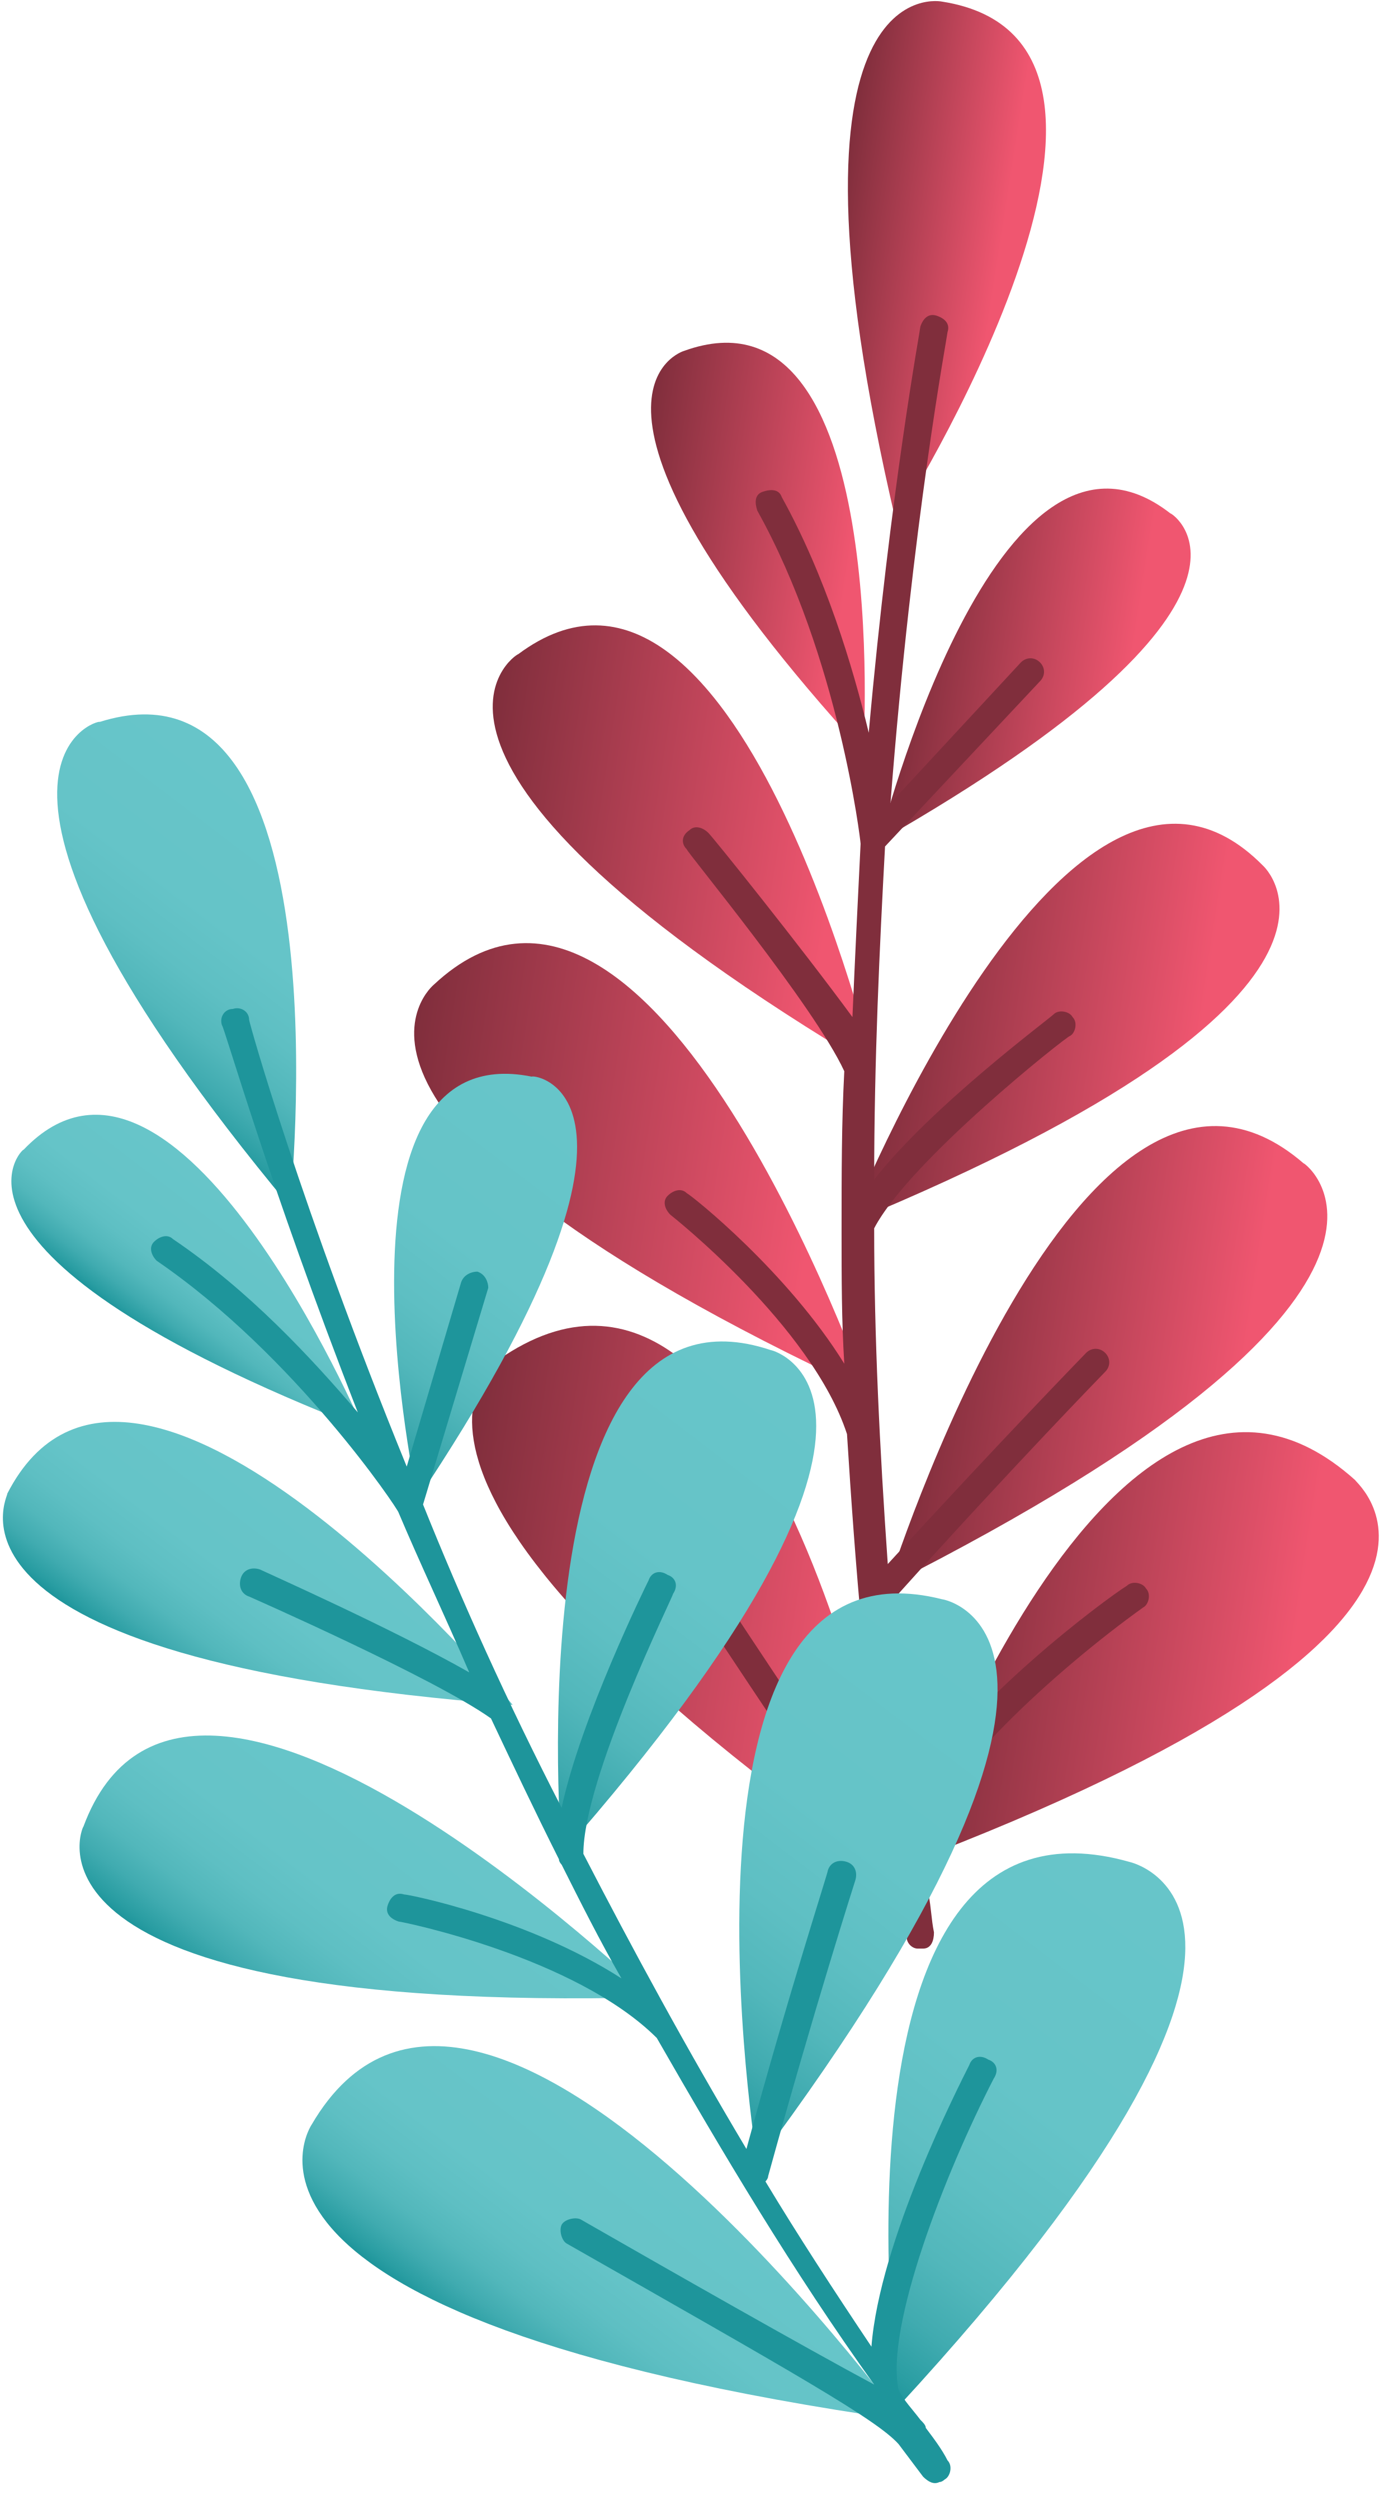 <svg width="66" height="118" viewBox="0 0 66 118" fill="none" xmlns="http://www.w3.org/2000/svg">
<path d="M42.296 24.618C42.296 24.618 56.665 1.993 44.477 0.076C44.477 0.076 36.138 -1.714 42.296 24.618Z" fill="url(#paint0_linear_129_40)"/>
<path d="M40.757 35.483C40.757 35.483 42.169 12.986 32.29 16.565C32.29 16.565 25.362 18.61 40.757 35.483Z" fill="url(#paint1_linear_129_40)"/>
<path d="M41.271 50.438C41.271 50.438 34.727 23.212 24.464 30.881C24.335 30.881 16.766 35.866 41.271 50.438Z" fill="url(#paint2_linear_129_40)"/>
<path d="M40.885 65.649C40.885 65.649 30.75 36.889 20.486 46.475C20.486 46.475 12.917 52.611 40.885 65.649Z" fill="url(#paint3_linear_129_40)"/>
<path d="M42.553 88.785C42.553 88.785 36.908 55.423 23.822 63.987C23.822 63.859 14.328 69.228 42.553 88.785Z" fill="url(#paint4_linear_129_40)"/>
<path d="M41.526 39.701C41.526 39.701 47.043 17.843 55.254 24.234C55.382 24.234 61.412 28.325 41.526 39.701Z" fill="url(#paint5_linear_129_40)"/>
<path d="M40.115 57.724C40.115 57.724 50.507 31.648 59.616 40.851C59.616 40.851 66.416 46.859 40.115 57.724Z" fill="url(#paint6_linear_129_40)"/>
<path d="M41.912 74.852C41.912 74.852 51.021 45.836 61.541 54.912C61.67 54.912 69.496 60.919 41.912 74.852Z" fill="url(#paint7_linear_129_40)"/>
<path d="M42.682 88.018C42.682 88.018 52.432 59.513 63.979 69.867C63.979 69.995 72.446 76.769 42.682 88.018Z" fill="url(#paint8_linear_129_40)"/>
<path d="M32.418 40.084C32.161 39.829 32.161 39.445 32.546 39.19C32.803 38.934 33.188 39.062 33.444 39.317C33.701 39.573 37.806 44.686 40.244 48.009C40.372 45.069 40.501 42.385 40.629 39.829C40.629 39.701 39.602 31.009 35.754 24.107C35.625 23.723 35.625 23.34 36.01 23.212C36.395 23.084 36.78 23.084 36.908 23.467C38.961 27.174 40.244 31.392 41.014 34.588C42.04 23.084 43.451 15.542 43.451 15.415C43.58 15.031 43.836 14.775 44.221 14.903C44.606 15.031 44.862 15.287 44.734 15.67C44.734 15.798 43.066 24.618 42.04 37.911L48.198 31.265C48.455 31.009 48.84 31.009 49.096 31.265C49.353 31.52 49.353 31.904 49.096 32.159L41.783 39.956C41.527 44.686 41.27 50.054 41.27 55.679C43.964 52.227 49.481 48.137 49.738 47.882C49.994 47.626 50.508 47.754 50.636 48.009C50.892 48.265 50.764 48.776 50.508 48.904C50.379 48.904 42.938 54.784 41.27 57.98C41.27 63.092 41.527 68.333 41.912 73.829C47.172 68.078 51.277 63.859 51.277 63.859C51.534 63.604 51.919 63.604 52.175 63.859C52.432 64.115 52.432 64.499 52.175 64.754C52.175 64.754 47.813 69.228 42.297 75.363C42.168 75.491 42.168 75.491 42.04 75.491C42.297 78.559 42.681 81.627 43.066 84.695C45.632 80.349 52.175 75.491 53.202 74.852C53.458 74.597 53.971 74.724 54.1 74.98C54.356 75.236 54.228 75.747 53.971 75.875C49.866 78.815 44.093 84.055 43.451 87.123C43.58 87.634 43.58 88.273 43.708 88.785C43.836 89.04 43.836 89.168 43.836 89.424C43.965 90.063 43.964 90.574 44.093 91.213C44.093 91.597 43.965 91.98 43.58 91.98C43.451 91.98 43.451 91.98 43.323 91.98C43.066 91.98 42.81 91.725 42.81 91.469C42.681 90.83 42.553 90.191 42.425 89.552C41.398 88.401 38.833 84.822 32.033 74.469C31.776 74.213 31.905 73.702 32.161 73.574C32.418 73.318 32.931 73.446 33.059 73.702C35.754 77.792 39.731 83.8 41.912 86.868C40.885 80.349 40.372 73.829 39.987 67.694C38.319 62.581 31.648 57.34 31.648 57.34C31.392 57.085 31.263 56.701 31.52 56.446C31.776 56.19 32.161 56.062 32.418 56.318C32.674 56.446 37.165 60.025 39.859 64.371C39.731 62.325 39.731 60.28 39.731 58.235C39.731 58.107 39.731 58.107 39.731 57.98C39.731 55.423 39.731 52.994 39.859 50.566C38.448 47.498 32.418 40.212 32.418 40.084Z" fill="#802E3C"/>
<path d="M13.687 56.957C13.687 56.957 16.509 30.37 4.706 34.077C4.706 33.949 -3.633 36.122 13.687 56.957Z" fill="url(#paint9_linear_129_40)"/>
<path d="M17.149 67.438C17.149 67.438 8.297 46.731 1.112 54.273C1.112 54.145 -4.148 59.13 17.149 67.438Z" fill="url(#paint10_linear_129_40)"/>
<path d="M24.206 80.476C24.206 80.476 6.245 59.002 0.343 70.506C0.472 70.506 -4.147 78.303 24.206 80.476Z" fill="url(#paint11_linear_129_40)"/>
<path d="M30.75 94.281C30.75 94.281 8.811 73.063 3.936 86.228C3.936 86.1 -0.17 95.048 30.75 94.281Z" fill="url(#paint12_linear_129_40)"/>
<path d="M42.553 114.222C42.553 114.222 22.539 86.867 14.713 100.289C14.713 100.289 8.555 109.364 42.553 114.222Z" fill="url(#paint13_linear_129_40)"/>
<path d="M19.716 70.762C19.716 70.762 14.969 48.776 25.104 50.821C25.233 50.694 32.417 51.716 19.716 70.762Z" fill="url(#paint14_linear_129_40)"/>
<path d="M26.515 87.507C26.515 87.507 24.206 59.641 36.394 63.731C36.522 63.731 45.246 66.16 26.515 87.507Z" fill="url(#paint15_linear_129_40)"/>
<path d="M35.752 102.078C35.752 102.078 30.877 72.04 44.477 75.491C44.605 75.491 54.227 77.281 35.752 102.078Z" fill="url(#paint16_linear_129_40)"/>
<path d="M42.424 113.582C42.424 113.582 38.447 83.672 53.329 87.89C53.329 87.89 63.978 90.191 42.424 113.582Z" fill="url(#paint17_linear_129_40)"/>
<path d="M26.772 105.913C26.515 105.785 26.387 105.274 26.515 105.018C26.643 104.763 27.157 104.635 27.413 104.763C31.647 107.191 37.934 110.77 41.269 112.56C37.42 107.191 34.085 101.567 31.006 96.198C27.157 92.364 18.946 90.702 18.817 90.702C18.433 90.574 18.176 90.319 18.304 89.935C18.433 89.552 18.689 89.296 19.074 89.424C19.331 89.424 24.976 90.574 29.338 93.386C28.311 91.597 27.413 89.807 26.515 88.018C26.515 88.018 26.387 87.89 26.387 87.762C25.232 85.461 24.206 83.288 23.179 81.115C20.485 79.198 11.761 75.363 11.761 75.363C11.376 75.236 11.248 74.852 11.376 74.469C11.505 74.085 11.889 73.957 12.274 74.085C12.531 74.213 18.561 76.897 22.153 78.942C20.998 76.258 19.844 73.829 18.817 71.401C18.817 71.273 13.942 63.987 7.399 59.513C7.142 59.258 7.014 58.874 7.271 58.618C7.527 58.363 7.912 58.235 8.169 58.491C11.761 60.919 14.712 64.115 16.893 66.671C12.659 55.806 10.606 48.52 10.478 48.393C10.35 48.009 10.606 47.626 10.991 47.626C11.376 47.498 11.761 47.754 11.761 48.137C11.761 48.265 14.199 56.957 19.202 69.228L21.768 60.536C21.896 60.152 22.281 60.025 22.538 60.025C22.923 60.152 23.051 60.536 23.051 60.791L19.972 71.017C21.768 75.491 23.949 80.348 26.515 85.334C27.413 81.115 30.492 74.852 30.621 74.596C30.749 74.213 31.134 74.085 31.519 74.341C31.904 74.469 32.032 74.852 31.775 75.236C31.775 75.363 27.541 83.927 27.541 87.507C29.851 91.98 32.417 96.71 35.239 101.439C37.292 93.898 39.088 88.401 39.088 88.273C39.216 87.89 39.601 87.762 39.986 87.89C40.371 88.018 40.499 88.401 40.371 88.785C40.371 88.785 38.447 94.792 36.266 102.717C36.266 102.845 36.137 102.973 36.137 102.973C37.677 105.53 39.345 108.086 41.141 110.77C41.526 105.785 45.246 98.499 45.76 97.477C45.888 97.093 46.273 96.965 46.658 97.221C47.042 97.349 47.171 97.732 46.914 98.116C44.605 102.59 41.782 109.875 42.424 112.815C42.68 113.327 43.065 113.71 43.45 114.221C43.578 114.349 43.707 114.477 43.707 114.605C44.092 115.116 44.477 115.628 44.733 116.139C44.99 116.394 44.861 116.906 44.605 117.034C44.605 117.034 44.477 117.161 44.348 117.161C44.092 117.289 43.835 117.161 43.578 116.906C43.194 116.394 42.809 115.883 42.424 115.372C41.398 114.221 37.549 112.048 26.772 105.913Z" fill="#1E959B"/>
<defs>
<linearGradient id="paint0_linear_129_40" x1="48.528" y1="13.157" x2="39.292" y2="11.715" gradientUnits="userSpaceOnUse">
<stop offset="0.159" stop-color="#F05670"/>
<stop offset="1" stop-color="#802E3C"/>
</linearGradient>
<linearGradient id="paint1_linear_129_40" x1="42.11" y1="26.559" x2="29.841" y2="24.643" gradientUnits="userSpaceOnUse">
<stop offset="0.159" stop-color="#F05670"/>
<stop offset="1" stop-color="#802E3C"/>
</linearGradient>
<linearGradient id="paint2_linear_129_40" x1="42.675" y1="41.176" x2="22.505" y2="38.027" gradientUnits="userSpaceOnUse">
<stop offset="0.159" stop-color="#F05670"/>
<stop offset="1" stop-color="#802E3C"/>
</linearGradient>
<linearGradient id="paint3_linear_129_40" x1="42.307" y1="56.474" x2="18.846" y2="52.811" gradientUnits="userSpaceOnUse">
<stop offset="0.159" stop-color="#F05670"/>
<stop offset="1" stop-color="#802E3C"/>
</linearGradient>
<linearGradient id="paint4_linear_129_40" x1="44.422" y1="77.025" x2="21.251" y2="73.407" gradientUnits="userSpaceOnUse">
<stop offset="0.159" stop-color="#F05670"/>
<stop offset="1" stop-color="#802E3C"/>
</linearGradient>
<linearGradient id="paint5_linear_129_40" x1="55.241" y1="32.618" x2="42.972" y2="30.703" gradientUnits="userSpaceOnUse">
<stop offset="0.159" stop-color="#F05670"/>
<stop offset="1" stop-color="#802E3C"/>
</linearGradient>
<linearGradient id="paint6_linear_129_40" x1="59.346" y1="50.077" x2="41.773" y2="47.333" gradientUnits="userSpaceOnUse">
<stop offset="0.159" stop-color="#F05670"/>
<stop offset="1" stop-color="#802E3C"/>
</linearGradient>
<linearGradient id="paint7_linear_129_40" x1="61.398" y1="65.802" x2="43.782" y2="63.052" gradientUnits="userSpaceOnUse">
<stop offset="0.159" stop-color="#F05670"/>
<stop offset="1" stop-color="#802E3C"/>
</linearGradient>
<linearGradient id="paint8_linear_129_40" x1="63.967" y1="79.882" x2="44.436" y2="76.832" gradientUnits="userSpaceOnUse">
<stop offset="0.159" stop-color="#F05670"/>
<stop offset="1" stop-color="#802E3C"/>
</linearGradient>
<linearGradient id="paint9_linear_129_40" x1="14.517" y1="38.203" x2="5.218" y2="50.406" gradientUnits="userSpaceOnUse">
<stop offset="0.006" stop-color="#67C5C9"/>
<stop offset="0.443" stop-color="#65C4C8"/>
<stop offset="0.624" stop-color="#5EBFC3"/>
<stop offset="0.757" stop-color="#52B7BB"/>
<stop offset="0.867" stop-color="#40ABB0"/>
<stop offset="0.962" stop-color="#299DA2"/>
<stop offset="1" stop-color="#1E959B"/>
</linearGradient>
<linearGradient id="paint10_linear_129_40" x1="12.052" y1="56.982" x2="7.311" y2="63.204" gradientUnits="userSpaceOnUse">
<stop offset="0.006" stop-color="#67C5C9"/>
<stop offset="0.443" stop-color="#65C4C8"/>
<stop offset="0.624" stop-color="#5EBFC3"/>
<stop offset="0.757" stop-color="#52B7BB"/>
<stop offset="0.867" stop-color="#40ABB0"/>
<stop offset="0.962" stop-color="#299DA2"/>
<stop offset="1" stop-color="#1E959B"/>
</linearGradient>
<linearGradient id="paint11_linear_129_40" x1="15.195" y1="71.671" x2="8.782" y2="80.086" gradientUnits="userSpaceOnUse">
<stop offset="0.006" stop-color="#67C5C9"/>
<stop offset="0.443" stop-color="#65C4C8"/>
<stop offset="0.624" stop-color="#5EBFC3"/>
<stop offset="0.757" stop-color="#52B7BB"/>
<stop offset="0.867" stop-color="#40ABB0"/>
<stop offset="0.962" stop-color="#299DA2"/>
<stop offset="1" stop-color="#1E959B"/>
</linearGradient>
<linearGradient id="paint12_linear_129_40" x1="20.418" y1="85.831" x2="12.771" y2="95.866" gradientUnits="userSpaceOnUse">
<stop offset="0.006" stop-color="#67C5C9"/>
<stop offset="0.443" stop-color="#65C4C8"/>
<stop offset="0.624" stop-color="#5EBFC3"/>
<stop offset="0.757" stop-color="#52B7BB"/>
<stop offset="0.867" stop-color="#40ABB0"/>
<stop offset="0.962" stop-color="#299DA2"/>
<stop offset="1" stop-color="#1E959B"/>
</linearGradient>
<linearGradient id="paint13_linear_129_40" x1="32.22" y1="102.569" x2="24.773" y2="112.342" gradientUnits="userSpaceOnUse">
<stop offset="0.006" stop-color="#67C5C9"/>
<stop offset="0.443" stop-color="#65C4C8"/>
<stop offset="0.624" stop-color="#5EBFC3"/>
<stop offset="0.757" stop-color="#52B7BB"/>
<stop offset="0.867" stop-color="#40ABB0"/>
<stop offset="0.962" stop-color="#299DA2"/>
<stop offset="1" stop-color="#1E959B"/>
</linearGradient>
<linearGradient id="paint14_linear_129_40" x1="27.334" y1="52.133" x2="15.587" y2="67.548" gradientUnits="userSpaceOnUse">
<stop offset="0.006" stop-color="#67C5C9"/>
<stop offset="0.443" stop-color="#65C4C8"/>
<stop offset="0.624" stop-color="#5EBFC3"/>
<stop offset="0.757" stop-color="#52B7BB"/>
<stop offset="0.867" stop-color="#40ABB0"/>
<stop offset="0.962" stop-color="#299DA2"/>
<stop offset="1" stop-color="#1E959B"/>
</linearGradient>
<linearGradient id="paint15_linear_129_40" x1="37.629" y1="64.485" x2="22.45" y2="84.405" gradientUnits="userSpaceOnUse">
<stop offset="0.006" stop-color="#67C5C9"/>
<stop offset="0.443" stop-color="#65C4C8"/>
<stop offset="0.624" stop-color="#5EBFC3"/>
<stop offset="0.757" stop-color="#52B7BB"/>
<stop offset="0.867" stop-color="#40ABB0"/>
<stop offset="0.962" stop-color="#299DA2"/>
<stop offset="1" stop-color="#1E959B"/>
</linearGradient>
<linearGradient id="paint16_linear_129_40" x1="46.751" y1="76.912" x2="30.605" y2="98.101" gradientUnits="userSpaceOnUse">
<stop offset="0.006" stop-color="#67C5C9"/>
<stop offset="0.443" stop-color="#65C4C8"/>
<stop offset="0.624" stop-color="#5EBFC3"/>
<stop offset="0.757" stop-color="#52B7BB"/>
<stop offset="0.867" stop-color="#40ABB0"/>
<stop offset="0.962" stop-color="#299DA2"/>
<stop offset="1" stop-color="#1E959B"/>
</linearGradient>
<linearGradient id="paint17_linear_129_40" x1="54.457" y1="88.47" x2="37.923" y2="110.168" gradientUnits="userSpaceOnUse">
<stop offset="0.006" stop-color="#67C5C9"/>
<stop offset="0.443" stop-color="#65C4C8"/>
<stop offset="0.624" stop-color="#5EBFC3"/>
<stop offset="0.757" stop-color="#52B7BB"/>
<stop offset="0.867" stop-color="#40ABB0"/>
<stop offset="0.962" stop-color="#299DA2"/>
<stop offset="1" stop-color="#1E959B"/>
</linearGradient>
</defs>
</svg>
